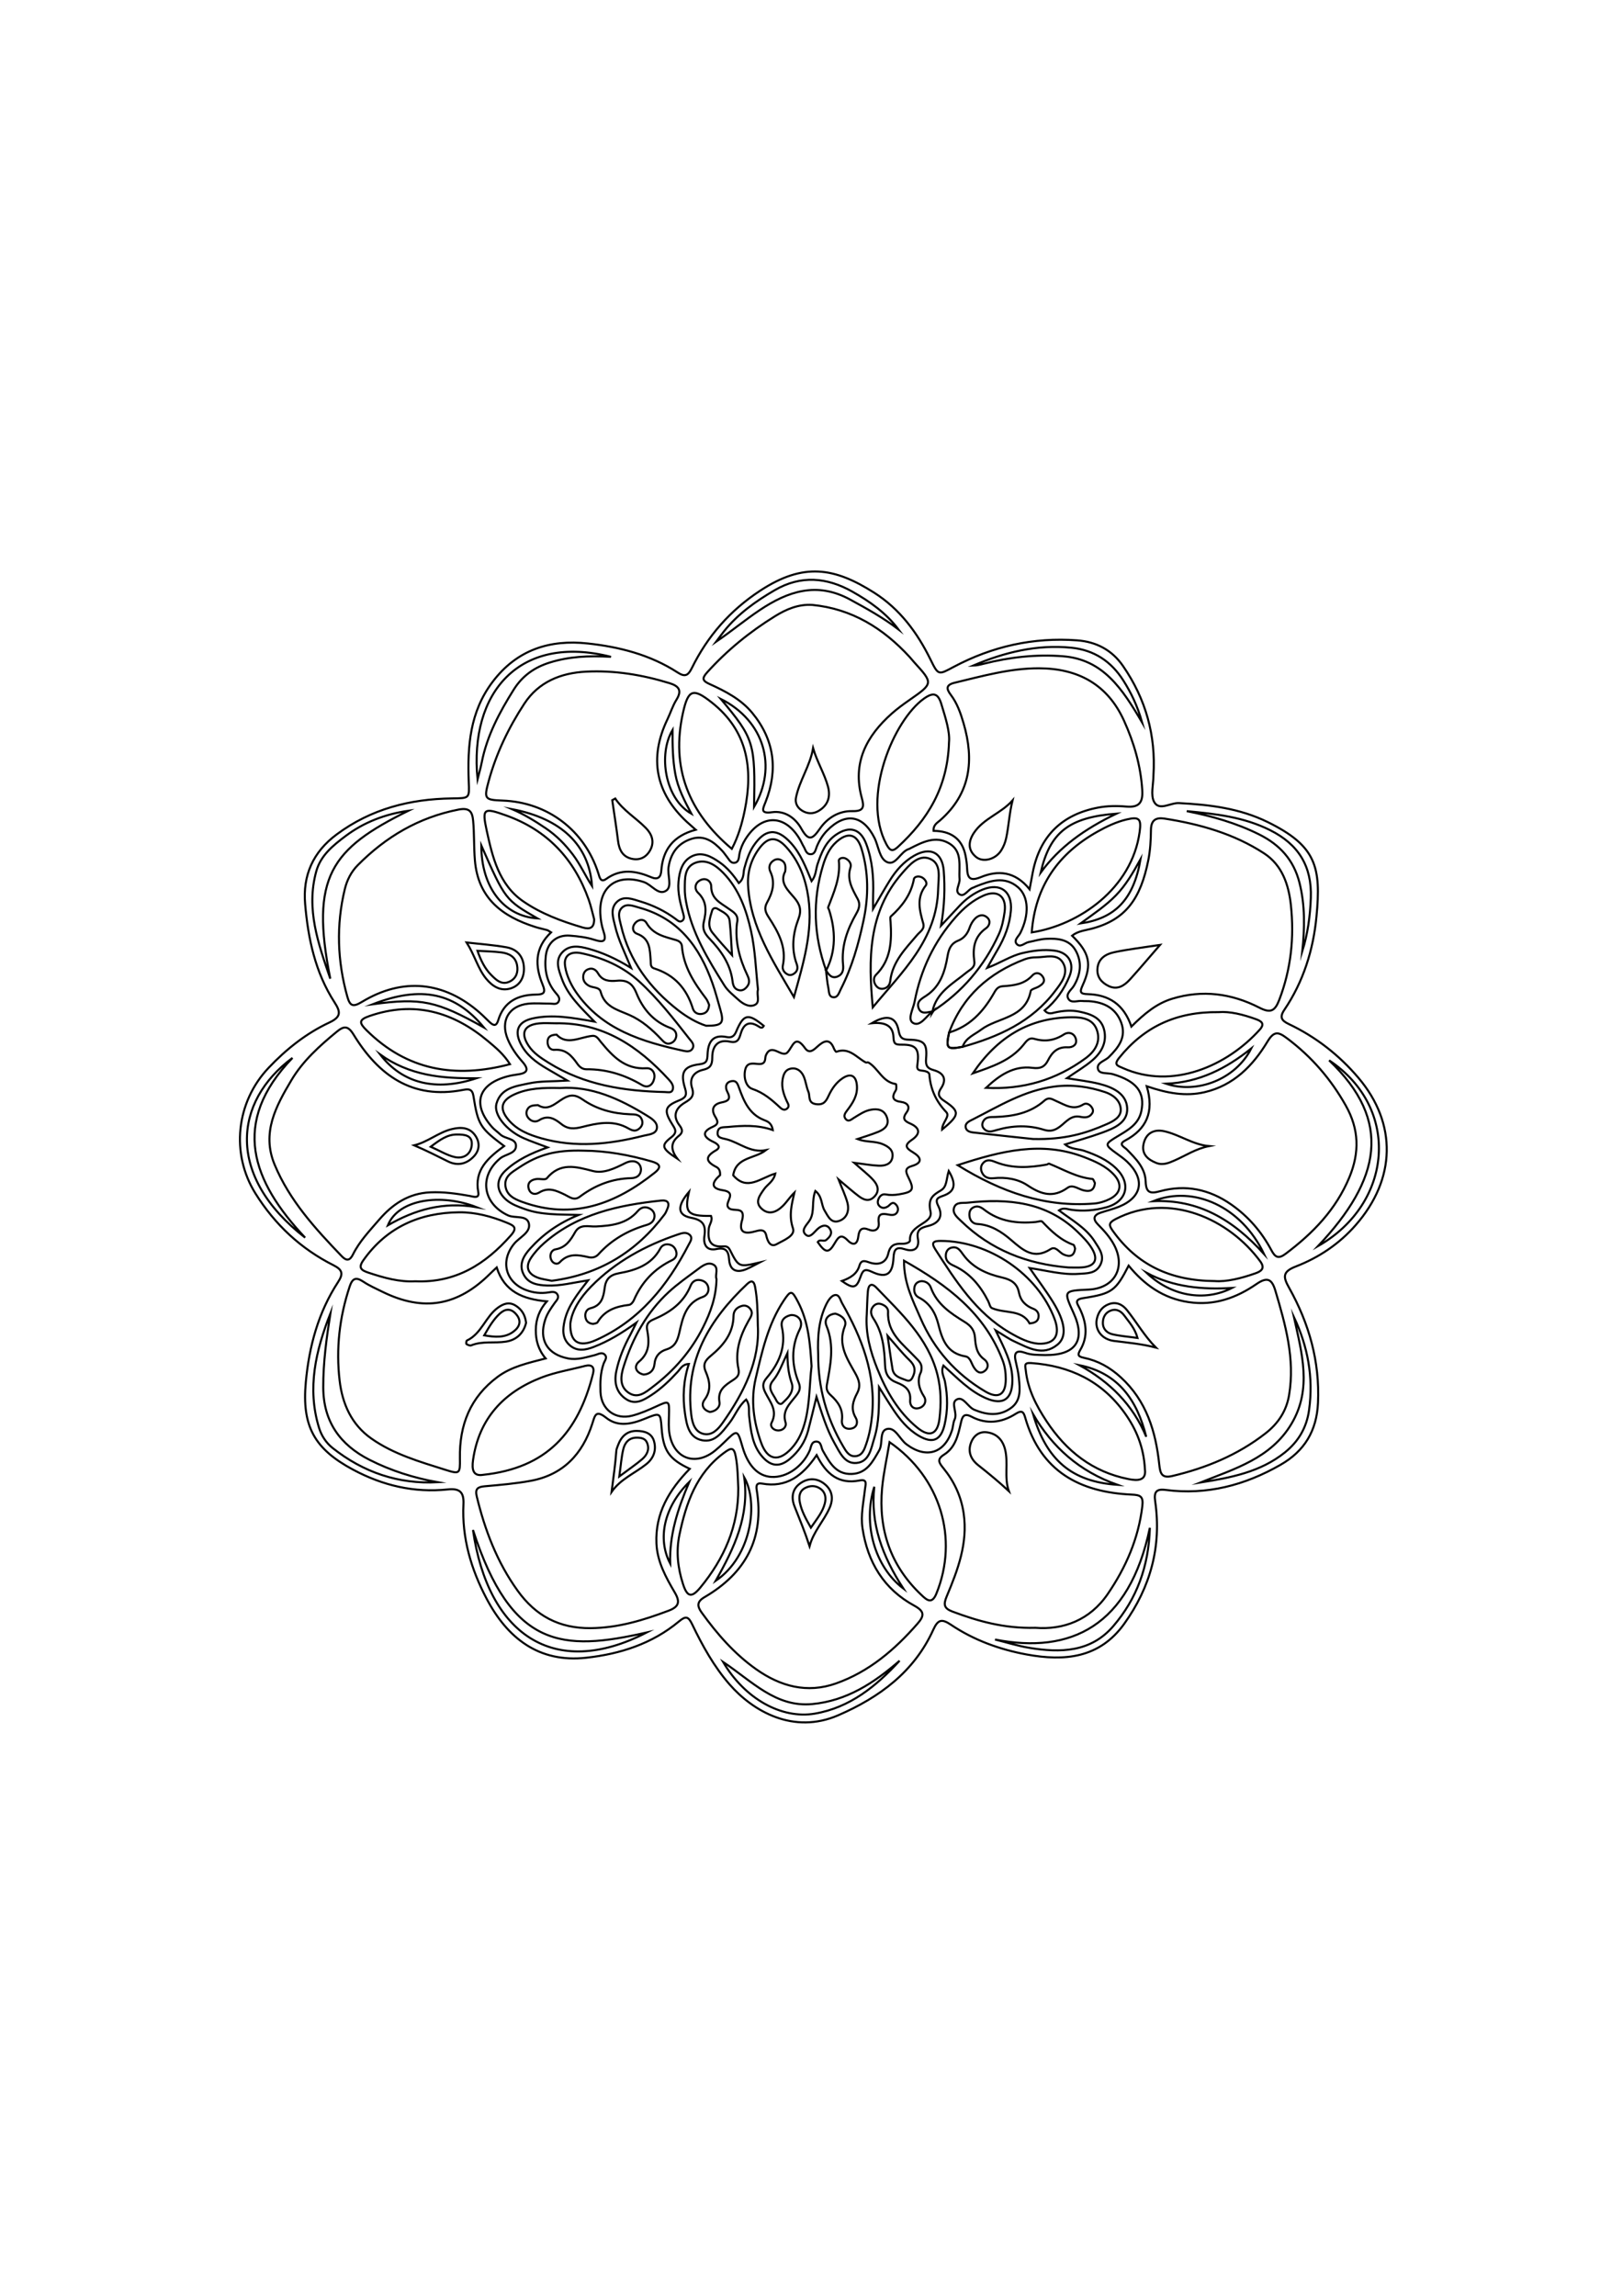 <?xml version="1.0" encoding="utf-8"?>
<!-- Generator: Adobe Illustrator 23.0.2, SVG Export Plug-In . SVG Version: 6.00 Build 0)  -->
<svg version="1.1" id="Layer_1" xmlns="http://www.w3.org/2000/svg" xmlns:xlink="http://www.w3.org/1999/xlink" x="0px" y="0px"
	 viewBox="0 0 595.28 841.89" style="enable-background:new 0 0 595.28 841.89;" xml:space="preserve">
<style type="text/css">
	.st0{fill:none;stroke:#000000;stroke-width:0.75;stroke-miterlimit:10;}
</style>
<g>
	<path class="st0" d="M423.06,284.31c0,3.33-1.14,7.3,0.28,9.82c1.88,3.33,5.95,0.2,9.08,0.37c11.23,0.58,22.21,1.9,32.48,6.93
		c17.92,8.78,19.69,16.51,17.95,34.72c-1.17,12.19-4.8,23.84-11.77,34.15c-1.86,2.75-1.05,3.96,1.66,5.25
		c9.91,4.72,18.44,11.37,25.5,19.7c14.29,16.85,13.72,37.18-0.97,53.97c-6.09,6.97-13.56,11.94-21.98,15.21
		c-5.08,1.97-4.65,3.94-2.43,7.9c7.28,13.03,11.23,26.93,10.55,42.08c-0.46,10.29-4.94,17.71-13.76,22.76
		c-13.09,7.5-27.01,11.15-42.14,9.2c-3.47-0.45-4.31,0.77-3.81,4.22c2.38,16.47-1.72,31.4-11.35,44.86
		c-9.09,12.7-21.99,13.81-35.82,11.26c-9.9-1.83-19.33-5.25-27.73-10.89c-3.39-2.28-4.79-1.95-6.51,1.85
		c-7.01,15.46-19.77,24.79-34.83,31.33c-16.34,7.09-31.2-1.37-39.88-11.32c-5.73-6.57-9.94-14.19-13.7-22.01
		c-1.43-2.97-2.35-3.17-4.91-1.03c-9.81,8.16-21.56,11.9-33.96,13.27c-17.41,1.92-28.92-7.21-36.56-21.71
		c-5.64-10.7-9.08-22.25-8.46-34.56c0.23-4.61-1.51-5.9-5.8-5.45c-12.3,1.29-23.79-1.43-34.66-7.24
		c-14.22-7.6-18.86-15.93-17.36-32.13c1.21-13.1,4.57-25.58,11.85-36.72c1.92-2.93,1.63-4.44-1.64-6.09
		c-12.03-6.06-21.55-14.92-28.7-26.38c-9.08-14.55-7.1-33.45,4.83-46.04c6.49-6.85,13.8-12.65,22.3-16.63
		c4.38-2.05,4.14-3.91,1.88-7.41c-7.06-10.93-9.69-23.34-10.77-36.04c-0.9-10.47,2.83-19.05,11.61-25.55
		c12.61-9.34,26.83-12.95,42.16-13.17c6.64-0.1,6.47,0.06,6.23-6.23c-0.49-12.97,0.42-25.52,8.78-36.55
		c8.93-11.78,20.95-15.55,34.83-14.05c11.63,1.25,22.97,4.14,32.99,10.63c2.68,1.74,3.85,1.2,5.22-1.58
		c5.77-11.73,14.01-21.16,25.12-28.43c15.85-10.36,27.12-8.52,41.74,0.75c9.38,5.95,15.83,14.61,20.69,24.53
		c2.89,5.91,2.92,5.67,8.47,2.71c14.16-7.53,29.27-10.94,45.31-9.75c7,0.52,12.79,3.54,16.83,9.41
		C420.24,256.3,423.98,269.7,423.06,284.31z M383.33,496.92c11.28,0.1,15-5.41,10.42-15.45c-3.71-8.14-3.71-8.14,5.5-8.56
		c9.48-0.43,13.82-8.07,9.34-16.45c-1.51-2.83-3.64-5.16-5.87-7.42c-1.98-2-1.64-3.48,1.04-4.37c2.21-0.73,4.5-1.28,6.65-2.15
		c8.56-3.49,9.72-10.15,2.92-16.58c-1.09-1.02-2.31-1.91-3.53-2.78c-4.78-3.44-4.77-3.53,0.19-6.52c3.72-2.24,7.63-4.35,8.62-9.14
		c1.45-7-1.78-11.03-10.47-13.6c-1.86-0.55-4.83,0.08-5.39-1.76c-0.75-2.44,2.48-3.04,3.92-4.47c3.61-3.58,6.57-7.36,4.53-12.76
		c-2.01-5.3-6.38-7.4-11.77-7.77c-0.83-0.06-1.67,0.02-2.5-0.07c-1.75-0.19-4.08,0.97-5.1-0.84c-1.04-1.86,1.16-3.23,2.05-4.73
		c2.49-4.19,3.03-8.57,0.7-12.83c-2.32-4.26-6.68-4.6-10.94-4.39c-2.14,0.1-4.24,0.78-6.36,1.19c-1.52,0.29-3.15,2.3-4.48,0.57
		c-1-1.31,0.82-2.67,1.46-3.95c3.25-6.54,3.14-13.27-0.9-16.74c-4.94-4.24-10.3-2.32-15.51-0.25c-0.31,0.12-0.59,0.33-0.91,0.41
		c-1.89,0.52-3.14,3.62-5.03,2.44c-1.87-1.17,0.18-3.62,0.04-5.55c-0.34-4.7,1.24-10.17-3.87-13.15c-4.92-2.87-9.66-0.47-14.18,1.83
		c-0.15,0.08-0.29,0.19-0.44,0.23c-3.23,0.91-4.8,6.17-7.98,4.89c-2.97-1.21-3.21-5.88-4.77-8.98c-4.22-8.39-10.67-9.42-17.35-2.63
		c-1.65,1.68-2.87,3.67-3.77,5.85c-0.49,1.18-0.62,2.86-2.34,2.81c-1.62-0.05-1.83-1.73-2.5-2.82c-0.43-0.71-0.74-1.49-1.15-2.22
		c-5.46-9.73-14.23-9.93-20.2-0.45c-1.07,1.7-1.82,3.53-2.21,5.53c-0.24,1.22-0.1,2.93-1.85,3.13c-1.32,0.15-1.9-1.17-2.61-2.06
		c-0.63-0.78-1.17-1.63-1.85-2.36c-3.08-3.32-6.57-5.94-11.4-4.33c-4.87,1.62-7.48,5.22-8.27,10.32c-0.45,2.95,1.39,7.03-0.81,8.59
		c-2.85,2.02-5.34-2.14-8.24-3.11c-9.69-3.22-16.44,1.46-15.98,11.55c0.1,2.13,0.44,4.33,1.12,6.35c1.3,3.86,0.21,4.4-3.41,3.24
		c-2.82-0.9-5.87-1.26-8.85-1.49c-4.88-0.38-8.32,2.6-8.86,7.46c-0.55,4.99,0.3,9.62,3.69,13.58c0.72,0.84,1.71,1.85,1.03,3.11
		c-0.69,1.29-2.05,0.76-3.16,0.77c-2.66,0.02-5.35-0.24-7.98,0.03c-7.16,0.75-10.3,6.3-7.56,12.96c1.29,3.13,3.22,5.86,5.42,8.35
		c2.72,3.09,1.53,4.22-1.9,4.66c-1.32,0.17-2.64,0.42-3.91,0.77c-10.56,2.94-12.67,10.25-5.33,18.51c0.88,0.99,2.01,1.74,2.97,2.66
		c1.77,1.72,5.68,1.43,5.8,4.08c0.14,3.03-3.82,3.11-5.8,4.74c-7.87,6.5-6.49,16.48,2.82,20.87c2.62,1.24,7.09-0.25,7.74,3.13
		c0.61,3.21-3.46,4.91-5.43,7.3c-5.19,6.29-3.23,14.1,4.36,16.98c2.69,1.02,5.47,1.32,8.35,0.85c1.1-0.18,2.47-0.44,3.17,0.79
		c0.71,1.26-0.37,2.2-1.02,3.11c-1.35,1.91-2.7,3.79-3.45,6.05c-2.47,7.43,0.72,12.78,8.34,14.27c3.46,0.68,6.58-0.43,9.8-1.2
		c1.23-0.29,2.6-1.33,3.73-0.13c0.99,1.05-0.1,2.21-0.46,3.23c-1.2,3.38-1.28,6.88-1.15,10.37c0.24,6.45,5.42,10.37,11.68,8.71
		c3.04-0.8,5.98-2.08,8.84-3.4c4.7-2.16,4.74-2.17,4.6,3.23c-0.06,2.32-0.2,4.71,0.21,6.97c1.61,9.04,9.54,11.85,16.71,6.02
		c1.16-0.95,2.26-1.97,3.33-3.02c4.85-4.78,4.84-4.79,6.7,1.62c2.01,6.96,5.71,10.79,10.67,11.06c5.52,0.3,11.31-3.72,13.95-9.57
		c0.58-1.29,0.54-3.37,2.42-3.4c1.92-0.03,1.74,2.13,2.44,3.35c2.43,4.23,4.72,8.75,10.6,8.53c5.53-0.21,7.7-4.52,10.06-8.63
		c1.48-2.58-0.05-7.24,2.94-7.88c3.02-0.65,4.58,3.76,7.07,5.63c7.2,5.42,14,3.37,16.73-5.21c0.4-1.26,0.36-2.71,0.93-3.87
		c1.21-2.5-1.67-6.19,0.88-7.4c2.4-1.14,3.93,2.82,6.39,3.84c4.62,1.91,9.08,2.4,13.31-0.6c3.88-2.75,3.39-6.95,3-10.95
		c-0.21-2.15-0.71-4.27-1.2-6.38c-0.76-3.26,0.54-4.01,3.45-2.99C378.32,496.95,380.84,496.84,383.33,496.92z M184.9,420.27
		c-8.8-6.62-9.58-7.75-11.24-18.29c-0.43-2.72-1.79-2.69-3.83-2.3c-18.62,3.62-31.02-5.36-40.16-20.3
		c-2.05-3.35-3.57-3.15-6.13-1.05c-6.33,5.21-12.46,10.72-16.65,17.77c-5.64,9.49-11.03,19.27-6.17,30.97
		c5.49,13.21,14.94,23.51,24.65,33.62c1.75,1.82,2.97,1.61,4.1-0.68c2.39-4.83,6.13-8.7,9.59-12.73
		c4.93-5.73,10.83-9.69,18.78-10.04c4.88-0.21,9.6,0.46,14.34,1.3c1.29,0.23,3.72,1.18,3.25-1.32
		C173.88,428.99,178.98,424.63,184.9,420.27z M299.53,533.61c-5.15,7.62-11.1,12.05-20.04,10.43c-2.12-0.38-2.19,0.91-1.94,2.39
		c2.91,17.64-4.06,30.48-19.18,39.28c-2.72,1.59-2.76,3.21-1.03,5.61c5.69,7.88,12.01,15.15,20,20.8
		c8.93,6.32,18.71,8.95,29.29,5.21c12.09-4.27,21.55-12.36,29.89-21.91c2.47-2.83,2.72-4.48-1.16-6.59
		c-11.15-6.07-17.11-15.86-19-28.34c-0.74-4.91,0.38-9.6,0.89-14.38c0.17-1.63,1.05-3.8-1.9-3.22
		C307.62,544.45,303.01,540.53,299.53,533.61z M420.6,398.34c2.8,9.42-0.08,15.75-7.96,19.93c-2.64,1.4-0.24,2.34,0.62,3.22
		c3.29,3.37,6.78,6.76,6.94,11.76c0.14,4.19,1.66,4.57,5.29,3.58c9.39-2.55,18.09-0.71,26.09,4.87
		c6.29,4.39,11.13,10.02,14.71,16.72c1.41,2.64,2.56,3.38,5.27,1.34c10.01-7.52,18.44-16.19,23.36-28.03
		c3.78-9.12,3.57-17.63-1.32-26.31c-5.49-9.75-12.57-17.93-21.51-24.64c-3.13-2.35-4.74-2.9-7.2,1.17
		c-5.35,8.87-12.41,16.09-23.09,18.57C434.89,402.12,428.24,400.94,420.6,398.34z M252.98,538.63c-7.58-3.54-9.7-6.69-10.31-14.83
		c-0.44-5.81-0.46-5.87-6.07-3.57c-4.84,1.98-9.87,3.18-14.25-0.3c-3.86-3.06-4.12-0.91-5.12,2.19
		c-3.58,11.13-10.72,18.73-22.57,20.91c-5.55,1.02-11.22,1.5-16.85,2c-2.56,0.23-3.62,0.91-2.95,3.7
		c2.99,12.42,7.47,24.14,15.01,34.61c6.62,9.19,15.18,13.82,26.75,13.72c10.1-0.09,19.33-2.91,28.57-6.39
		c3.8-1.43,4.36-3.18,2.33-6.64c-3.28-5.6-6.46-11.3-6.75-18.06C240.29,554.99,245.34,546.46,252.98,538.63z M414.97,376.45
		c4.77-4.74,9.24-8.46,14.98-10.21c11.09-3.38,21.81-1.93,31.93,3.27c4.1,2.1,5.71,1.33,7.3-2.8c4.35-11.31,5.57-22.95,4.28-34.87
		c-0.81-7.48-3.22-14.61-9.83-18.91c-11.05-7.2-23.54-10.72-36.48-12.74c-3.3-0.51-4.97,0.6-5.01,4.22
		c-0.04,3.65-0.24,7.36-0.95,10.93c-2.82,14.22-8.24,21.92-20.84,25.24c-2.34,0.62-4.99,0.84-7.13,2.54
		c6.42,6.29,7.38,10.5,3.88,18.18c-1.11,2.43-1.01,3.19,1.8,3.26C406.65,364.76,412.2,368.26,414.97,376.45z M379.74,596.93
		c10.23,0.81,19.97-2.76,26.56-12.41c6.63-9.7,11.27-20.3,12.68-32.2c0.43-3.62-0.74-4.1-3.91-4.24c-19.06-0.85-33.34-8.53-39-28.06
		c-0.61-2.11-1.07-3.14-3.61-1.52c-5.06,3.23-10.62,3.93-16.12,1.02c-2.91-1.54-3.42,0.11-3.92,2.31
		c-1.01,4.41-1.96,8.94-6.13,11.57c-2.76,1.74-1.9,3.01-0.27,5c3.95,4.85,6.54,10.36,7.44,16.65c1.56,10.88-2.17,20.69-6.23,30.36
		c-1.26,3-1.01,4.4,2.11,5.57C358.77,594.51,368.32,597.23,379.74,596.93z M377.63,326.1c0.52-2.77,0.84-4.55,1.19-6.33
		c2.61-13.16,10.64-21.06,23.84-23.6c3.48-0.67,7-0.69,10.46-0.39c4.75,0.41,6.12-1.54,5.83-6.08c-0.57-8.96-3.04-17.39-6.71-25.46
		c-6.04-13.29-16.88-19.13-31.17-19.17c-10.62-0.03-20.73,2.86-30.93,5.3c-3.25,0.78-3.07,2.24-1.4,4.45
		c2.35,3.11,3.61,6.75,4.68,10.43c3.94,13.49,2.61,25.71-8.6,35.57c-1.04,0.92-2.57,1.66-2.41,3.86c6.17,0.06,10.5,2.73,11.74,9.16
		c0.28,1.47,0.5,2.97,0.55,4.46c0.14,3.54,0.92,5.04,5.07,3.34C366.04,319.09,372.23,319.42,377.63,326.1z M413.96,464.13
		c-4.73,9.21-6.08,10.28-16.73,11.92c-3.46,0.53-2.03,2.1-1.24,3.73c2.45,5.06,3.23,10.2,0.22,15.27c-1.16,1.96-0.63,2.46,1.35,2.87
		c5.16,1.07,9.53,3.51,13.48,7.12c9.49,8.66,12.87,19.91,14.16,32.08c0.34,3.21,0.9,5.06,4.75,4.15
		c12.47-2.94,24.06-7.73,34.22-15.65c4.63-3.61,7.68-8.19,8.65-14.11c2.19-13.26-1.33-25.71-5.04-38.19
		c-1.3-4.39-3.03-5.13-6.93-2.45c-7.44,5.12-15.52,8.02-24.9,6.63C426.68,476.13,419.76,471.19,413.96,464.13z M297.97,221.83
		c-5.13-0.33-9.59,1.58-13.72,4.14c-9.24,5.71-17.6,12.51-24.91,20.62c-2.02,2.24-1.62,3.11,0.91,4.25
		c5.79,2.62,11.51,5.58,15.61,10.53c8.15,9.85,9.61,20.91,4.91,32.77c-0.98,2.48-2.04,4.33,2.39,3.71
		c4.78-0.66,8.59,2.17,10.74,6.01c2.76,4.94,4.22,3.74,6.84-0.01c2.77-3.96,6.95-6.52,11.88-6.4c4.19,0.1,4.38-1.53,3.48-4.78
		c-3.56-12.87,1.65-22.71,11-31.01c1.98-1.76,4.15-3.34,6.33-4.86c8.91-6.21,8.93-6.19,1.8-14.02c-0.56-0.62-1.07-1.28-1.63-1.89
		C323.93,230.36,312.45,223.26,297.97,221.83z M202.11,341.91c-0.87-0.52-1.13-0.76-1.44-0.84c-1.44-0.4-2.92-0.69-4.34-1.14
		c-12.12-3.86-20.99-10.48-22.15-24.47c-0.4-4.82-0.2-9.64-0.64-14.44c-0.3-3.28-1.25-4.95-5.36-4.14
		c-14.59,2.85-26.67,9.99-36.99,20.42c-2.39,2.42-3.92,5.45-4.71,8.7c-3.22,13.21-2.75,26.36,0.9,39.46c1,3.57,2.14,3.89,5.37,1.94
		c15-9.06,30.14-7.53,43.24,4c1.25,1.1,2.4,2.3,3.61,3.44c1.41,1.33,2.46,1.58,3.15-0.73c2.04-6.76,7.14-9.28,13.7-9.38
		c2.89-0.04,3.88-0.5,2.56-3.7C196.25,354.33,195.96,347.73,202.11,341.91z M255.17,304.28c-1.5-1.33-2.37-2.08-3.22-2.86
		c-11.53-10.69-13.95-23.44-7.17-37.59c1.15-2.4,1.94-5.01,3.34-7.25c2.22-3.57,0.66-5.08-2.66-6.09
		c-9.95-3.04-20.11-4.72-30.51-4.19c-9.23,0.47-17.4,3.74-22.64,11.75c-5.77,8.8-10.32,18.26-13.1,28.49
		c-1.75,6.42-1.46,6.8,5.1,7.04c16.57,0.59,30.18,10.95,35.17,26.75c0.45,1.42,0.81,3.46,2.87,1.98c5.47-3.93,10.99-2.95,16.6-0.59
		c2.53,1.07,3.44-0.25,3.6-2.43C243.11,311.61,246.9,306.52,255.17,304.28z M182.18,464.8c-1.02,0.96-1.74,1.59-2.41,2.27
		c-11.94,11.9-24.48,14.02-39.5,6.64c-2.39-1.17-4.85-2.26-7.05-3.73c-2.75-1.83-4-1.14-4.99,1.85
		c-3.73,11.24-5.04,22.77-3.66,34.47c1,8.49,4.33,16.1,11.66,21.24c8.16,5.73,17.64,8.46,26.99,11.41c5.39,1.7,5.56,1.56,5.46-4.16
		c-0.21-12.25,3.8-22.46,13.9-29.93c5.07-3.75,11.09-5.02,17.55-6.71c-2.72-3.23-3.63-6.64-3.61-10.41
		c0.03-3.94,1.29-7.39,4.04-10.52C191.8,476.41,185.03,473.72,182.18,464.8z M419.93,538.81c-0.42-8.22-3.23-14.79-7.42-20.65
		c-8.37-11.69-20.11-17.33-34.34-18.32c-2.75-0.19-2.1,1.09-1.95,2.59c0.72,6.98,3.84,13.01,7.62,18.73
		c7.24,10.98,16.91,18.62,30.06,21.23C417.38,543.08,420.49,542.97,419.93,538.81z M177.22,540.83
		c23.33-2.51,34.87-15.51,40.29-37.11c0.62-2.48-0.5-3.45-2.99-2.81c-5.31,1.38-10.8,2.27-15.88,4.23
		c-13.87,5.36-22.93,14.98-25.13,30.21C172.98,538.99,173.56,541.44,177.22,540.83z M445.61,469.78c4.08,0.33,9.55-0.95,14.91-2.86
		c2.18-0.77,3.54-1.87,1.72-4.35c-11.32-15.43-33.27-25.78-53.08-15.51c-2.7,1.4-2.42,2.34-0.94,4.4
		C417.02,463.67,428.95,469.67,445.61,469.78z M268.42,311.28c2.36-4.5,3.75-9.29,4.74-14.15c3.12-15.31,1.08-29.1-12.1-39.52
		c-6.81-5.38-8.62-4.83-10.51,3.55C245.92,281.61,252.63,298,268.42,311.28z M348.07,272.24c0.39-3.87-1.25-8.93-2.8-14.03
		c-1.21-4.02-2.96-4.46-6.39-2.02c-11.04,7.87-23.04,35.9-13.78,53.4c1.41,2.66,2.38,2.69,4.31,0.91
		C340.15,300.57,347.54,288.95,348.07,272.24z M152.29,469.86c14.95,0.64,25.79-6.33,35.04-16.78c2.55-2.88,1.27-3.59-1.46-4.71
		c-5.63-2.31-11.5-3.87-17.47-3.81c-14.45,0.14-26.56,5.45-35.15,17.62c-1.94,2.75-0.75,3.63,1.83,4.5
		C140.81,468.6,146.56,470.19,152.29,469.86z M217.92,337.08c-0.66-2.39-1.17-4.84-2-7.17c-5.33-14.95-15.18-25.48-30.29-30.88
		c-8.2-2.93-8.91-2.68-7.12,5.54c2.12,9.74,4.48,19.8,13.35,25.93c6.56,4.54,14.12,7.35,21.81,9.61
		C216.39,340.91,217.93,340.3,217.92,337.08z M326.27,528.85c-0.97,5.83-2.21,11.29-2.73,16.81c-1.41,15.3,3.12,28.57,14.42,39.24
		c1.87,1.76,3.81,3.63,5.49-0.52C351.65,564.17,345.01,541.82,326.27,528.85z M378.42,341.92c17.17-2.64,36.73-15.94,39.58-36.89
		c0.64-4.72-0.08-5.66-4.88-4.5c-3.74,0.9-7.18,2.54-10.55,4.42C388.19,312.99,379.7,324.9,378.42,341.92z M446.9,371.16
		c-15.49-0.19-27.27,5.38-36.44,16.79c-2.07,2.58-0.51,2.87,1.3,3.68c18.31,8.2,38.4-0.82,50.28-14.04
		c1.99-2.21,0.61-3.13-1.42-3.86C455.89,372.02,451.08,370.82,446.9,371.16z M187.05,390.25c-2.34-3.72-5.21-6.05-7.96-8.37
		c-12.83-10.83-27.12-14.99-43.59-9.29c-4.01,1.39-3.76,2.53-1.08,5.2C149.27,392.5,166.82,395.59,187.05,390.25z M270.78,545.7
		c-0.16-3.85-0.21-7.65-0.9-11.46c-0.67-3.69-1.69-3.43-4.38-1.43c-10.11,7.51-13.83,18.31-16.28,29.93
		c-1.32,6.23-0.6,12.3,1.3,18.18c1.55,4.8,3.18,5.09,6.37,1.22C265.59,571.58,270.9,559.65,270.78,545.7z M121.18,481.64
		c-5.34,13.6-8.66,27.43-4.15,42c0.88,2.85,2.57,5.47,4.98,7.37c11.3,8.93,24.09,13.29,38.52,12.54c-8.71-1.58-17.12-4.21-25-8.22
		c-10.77-5.48-16.94-13.97-16.97-26.59C118.53,499.57,119.77,490.61,121.18,481.64z M149.79,297.31
		c-8.44,1.21-16.31,4.19-23.17,9.37c-4.49,3.39-9,7.01-10.62,12.84c-3.85,13.89,0.78,26.62,5.14,39.38
		C113.67,321.51,121.49,311.28,149.79,297.31z M175.15,285.8c0.51-2.06,1.12-4.09,1.53-6.17c1.91-9.8,6.51-18.41,11.75-26.75
		c3.15-5.02,7.59-8.18,13.24-9.93c6.92-2.15,13.98-2.58,22.43-2.08C190.75,232.39,172.02,253.68,175.15,285.8z M173.48,561.06
		c5.42,37.94,29.43,55.28,63.73,37.58C206.26,605.71,187.57,604.55,173.48,561.06z M474.57,482.93c2.89,13.13,6.76,26.37-0.89,39.2
		c-7.53,12.64-20.86,16.5-33.43,21.53c11.05-1.76,22.03-3.8,31.04-11.06c4.91-3.96,7.97-9.03,8.86-15.62
		C481.77,505.03,479.71,493.83,474.57,482.93z M364.94,601.23c4.18,1.03,8.31,2.34,12.54,3.04c11.4,1.9,22.58,1.67,30.83-7.93
		c8.6-10.01,13.02-21.88,13.43-36.08C414.21,596.32,392.74,606.69,364.94,601.23z M329.53,230.8c-4.54-6.02-10.5-10.23-16.89-13.83
		c-9.34-5.26-18.89-6.13-28.48-0.55c-6.94,4.04-13.44,8.65-18.53,14.98c-1.02,1.27-1.97,2.61-2.95,3.91
		c5.58-3.79,10.54-7.95,15.94-11.56c10.38-6.96,21.01-10.51,33.13-3.92C317.9,223.17,323.97,226.55,329.53,230.8z M329.95,609.01
		c-9.32,8.11-19.38,14.71-32.06,15.89c-13.35,1.25-21.98-8.31-32.68-15.45c7.92,13.46,21.4,21.04,33.66,18.95
		C311.72,626.2,321.36,618.37,329.95,609.01z M477.66,348.84c1.99-6.39,2.88-12.93,3.12-19.59c0.43-11.56-4.5-19.61-14.93-24.82
		c-9.71-4.86-20.08-5.99-30.58-6.97c9.19,1.8,18.1,4.32,26.53,8.52c7.59,3.78,12.69,9.32,14.82,17.73
		C478.73,332.06,478.52,340.39,477.66,348.84z M483.43,456.95c27.48-15.6,30.47-50.58,4.06-68.11
		C510.89,411.16,506.47,432.53,483.43,456.95z M418.93,264.99c-1.77-6.21-4.05-10.92-6.89-15.4c-4.46-7.05-10.74-11.22-19.07-12.06
		c-12.64-1.27-24.53,1.66-36.05,6.55c1.31-0.04,2.57-0.34,3.82-0.66c9.57-2.43,19.31-3.54,29.14-2.76
		C404.57,241.81,411.62,252.52,418.93,264.99z M111.91,453.85c-19.45-20.64-27.54-42.12-4.64-65.9
		C85.66,403.93,82.81,431.3,111.91,453.85z M264.37,256.31c12.25,14.67,12.66,16.07,12.2,39.6
		C285.19,281.18,280.35,264.32,264.37,256.31z M463.62,459.85c-8.26-17.32-25.79-25.35-40.65-19.37
		C439.57,439.76,452.16,447.21,463.62,459.85z M381.69,320.01c6.89-9.45,16.14-16.03,27.81-21.64
		C392,299.72,385.1,305.25,381.69,320.01z M187.83,296.73c4.38,1.9,8.43,4.35,12.37,7.03c3.91,2.66,7.12,5.92,9.94,9.66
		c2.71,3.58,4.54,7.74,7,11.49C216.08,309.87,205.81,300.16,187.83,296.73z M262.5,579.7c13.28-9.04,15.73-28.72,10.46-37.96
		C274.89,555.83,269.48,567.36,262.5,579.7z M378.91,518.59c4.94,16.89,14.24,24.77,30.93,25.91
		C395.79,539.51,385.99,530.69,378.91,518.59z M136.7,368.27c17.85-2.45,23.47-1.22,40.78,8.51
		C167,364.12,154.67,361.27,136.7,368.27z M174.7,395.43c-6.16-0.02-12.26-0.15-18.31-1.42c-6.15-1.28-11.82-3.63-16.96-7.32
		C147.63,397.34,159.8,400.33,174.7,395.43z M396.31,338.64c12.7-1.88,19.47-8.76,22.02-23.56c-2.83,5.07-5.38,9.49-9.02,13.24
		C405.72,332.01,401.5,334.87,396.31,338.64z M246.67,267.69c-5.33,8.93-2.79,25.23,6.9,30.7c-2.56-4.82-4.93-9.36-5.88-14.54
		C246.73,278.6,246.64,273.33,246.67,267.69z M427.72,397.42c11.21,3.78,25.39-1.49,31.21-12.93
		C449.69,391.86,439.97,396.86,427.72,397.42z M176.53,310.03c0,15.49,8.35,25.97,20.59,26.76
		C185.33,329.96,185.33,329.96,176.53,310.03z M320.67,545.2c-4.28,13.55,0.12,29.36,10.66,37.33
		C323.61,570.64,319.17,558.72,320.67,545.2z M395.91,500.63c11.05,6.06,19.59,14.43,24.5,26.25
		C417.1,513.55,410.27,503.53,395.91,500.63z M245.8,573.36c-0.3-10.56,2.74-19.88,7-29.91
		C243.63,552.51,240.99,564.15,245.8,573.36z M451.86,472.31c-10.87,0.64-21.46-0.26-31.33-5.56
		C429.47,475.28,441.7,477.49,451.86,472.31z M174.8,442.68c-13.04-5.08-28.61-3.04-32.54,6.65
		C152.18,443.6,162.53,440.6,174.8,442.68z"/>
	<path class="st0" d="M322.41,508.68c0,6.96,0.06,12.97-1.75,18.74c-1.18,3.75-1.76,8.66-6.55,9.07c-4.36,0.37-6.15-3.96-8.03-7.27
		c-2.89-5.09-4.55-10.7-6.61-16.98c-1.14,4.6-2.05,8.53-3.08,12.42c-1.11,4.15-3.41,7.57-6.69,10.33c-3.61,3.04-6.83,2.86-10.01-0.7
		c-3.78-4.23-4.29-9.61-4.91-14.91c-0.23-1.94,0.38-4.01-1.1-6.15c-2.88,2.41-4.03,5.93-6.21,8.67c-2.61,3.3-5.23,7.22-9.98,6.25
		c-4.86-0.99-5.63-5.63-6.25-9.82c-0.89-5.99-0.61-11.94,1.41-18.15c-2.34,0.1-3.06,1.75-4.04,2.83c-2.94,3.21-6.07,6.22-9.71,8.59
		c-2.8,1.82-5.86,3.73-9.24,1.49c-3.63-2.4-4.46-6.11-3.63-10.16c0.98-4.76,2.84-9.22,5.17-13.48c0.6-1.11,1.13-2.26,2.2-4.41
		c-5.54,3.99-10.38,6.86-15.65,8.9c-3.06,1.19-6.23,1.74-8.93-0.76c-2.67-2.47-2.45-5.75-1.73-8.87c1.25-5.43,4.68-9.76,8.62-14.82
		c-5.65,0.9-10.28,2.13-15.07,1.93c-3.48-0.15-6.83-0.66-8.57-4.04c-1.91-3.7-0.02-6.87,2.39-9.53c4.7-5.2,10.29-9.26,17.79-12.33
		c-7.42-0.18-13.74,0.03-19.8-2.15c-2.37-0.85-4.73-1.69-6.67-3.31c-3.8-3.19-4.02-7.41-0.39-10.79c4.2-3.91,9.31-6.34,15.45-8.51
		c-3.34-1.28-6.19-2.22-8.91-3.44c-6.19-2.79-10.95-8.57-9.85-12.56c1.62-5.89,7.25-6.47,11.98-7.48c4.18-0.89,8.6-0.67,14.05-1.01
		c-3.04-1.77-5.33-3.1-7.61-4.44c-3.93-2.31-7.53-4.99-9.59-9.21c-2.36-4.82-0.73-8.02,4.51-9.16c7.33-1.6,14.54-0.22,22.62,1.18
		c-5.02-5.17-9.79-9.56-11.99-15.79c-1.12-3.16-2.52-6.55,0.05-9.47c2.68-3.04,6.35-2.41,9.8-1.45c5.14,1.42,9.98,3.58,15.57,7.02
		c-2.38-5.79-4.69-10.35-5.86-15.32c-0.73-3.1-1.96-6.46,0.72-8.95c2.51-2.33,5.72-0.95,8.56-0.1c4.65,1.4,8.99,3.49,12.91,6.41
		c0.65,0.49,1.34,1.24,2.21,0.8c1.13-0.57,0.86-1.75,0.61-2.66c-1.07-3.87-2.13-7.75-1.76-11.8c0.34-3.75,1.32-7.54,4.9-9.32
		c3.69-1.83,7.16,0.1,10.22,2.24c2.83,1.99,5.04,4.67,7,7.58c2.08-1.67,1.55-3.69,2.02-5.38c0.8-2.9,1.7-5.77,3.39-8.29
		c4.25-6.33,8.6-6.63,13.7-1.02c3.54,3.89,5.4,8.72,7.59,13.99c1.67-2.12,1.53-4.33,2.18-6.24c1.4-4.15,2.96-8.18,6.78-10.79
		c4.93-3.36,8.96-2.24,11.07,3.37c2.25,6,2.76,12.31,2.53,18.69c-0.05,1.28-0.01,2.56-0.01,5.12c2.45-4.18,4.19-7.3,6.08-10.33
		c2.31-3.72,5.16-6.99,9.02-9.18c5.9-3.34,10.29-1.2,10.81,5.57c0.48,6.28,0.32,12.59-0.98,20.1c2.8-3,4.77-5.11,6.73-7.22
		c2.42-2.6,5.24-4.67,8.51-6c6.51-2.64,10.94,0.67,10.37,7.69c-0.42,5.25-2.3,10.03-4.97,14.52c-1.1,1.85-2.13,3.73-3.71,6.51
		c4.96-1.88,8.61-4.42,12.89-5.42c3.94-0.92,7.88-1.45,11.88-0.9c5.15,0.7,7.36,4.68,5.36,9.48c-2,4.82-4.92,9.05-9.1,12.45
		c1.37,1.59,2.71,0.98,3.88,0.72c2.97-0.65,5.99-0.9,8.93-0.28c3.98,0.84,7.98,2.1,9.06,6.74c1.05,4.53-1.01,8.24-4.3,11.07
		c-2.74,2.35-5.91,4.19-9.37,6.59c4.28,0.73,8.17,1.14,11.93,2.09c4.86,1.22,9.94,3.56,10.18,8.94c0.24,5.34-4.97,7.41-9.42,9.02
		c-4.33,1.57-8.77,2.81-13.35,4.24c2.13,1.84,4.77,1.56,7.05,2.35c4.26,1.48,8.39,3.25,11.7,6.48c5.61,5.47,3.97,12.16-3.65,14.23
		c-4.19,1.14-8.51,1.53-12.88,0.89c-1.39-0.2-2.84-0.92-4.48,0.23c4.7,3.57,9.91,6.37,13.11,11.4c1.7,2.67,3.82,5.33,2,8.71
		c-1.69,3.15-4.87,2.95-7.89,3.17c-5.83,0.43-11.46-1.17-17.97-2.14c3.22,4.66,6.1,8.46,8.59,12.5c4.48,7.27,5.18,12.68,1.64,15.58
		c-5.41,4.44-10.71,1.17-15.83-1.16c-2.02-0.92-3.85-2.26-6.88-4.07c3.24,6.71,6.21,12.11,6.15,18.48
		c-0.06,6.75-3.39,9.13-9.62,6.44c-6.05-2.61-10.55-7.41-15.67-12.01c-1.06,2.34,0.23,4.14,0.56,5.89
		c1.03,5.32,1.09,10.58-0.15,15.85c-1.34,5.71-4.36,7.02-9.45,4.02c-4.11-2.42-7.05-6.06-9.62-10
		C325.82,514.2,324.38,511.82,322.41,508.68z M268.92,430.99c1.06-6.76,7.82-5.97,12.03-9.22c-5.71,1.14-9.71-2.75-14.5-3.99
		c-1.77-0.46-3.53-0.47-3.22-2.64c0.28-2.03,1.97-1.7,3.78-1.87c5.44-0.52,10.82-0.83,16.43,1.13c-0.45-2.77-2.08-3.22-3.33-3.72
		c-5.32-2.14-7.3-6.9-9-11.65c-0.61-1.7-1.02-2.86-2.76-2.57c-2.27,0.38-2.41,2.34-1.6,3.87c1.4,2.66,0.45,3.43-2.12,3.95
		c-2.87,0.57-3.97,2.43-2.35,5.13c1.02,1.7,1.48,2.77-0.86,3.8c-4.25,1.88-3.42,3.83,0.24,5.54c1.49,0.7,3.05,1.88,0.91,3.1
		c-4.2,2.4-3.61,4.16,0.18,6.1c1.19,0.61,1.42,1.75,1.36,2.98c-2.76,2.4-3.85,4.83,0.97,5.54c5.38,0.79,0.92,4.13,1.87,6.06
		c1.17,2.37,6.19-0.6,5.42,4.11c-0.03,0.16-0.04,0.33-0.09,0.49c-1.67,5.21,1.15,5.45,4.94,4.37c1.84-0.53,3.34-0.68,3.84,1.61
		c0.48,2.16,1.54,4.43,3.86,3.11c2.39-1.37,6.86-3,5.93-5.76c-1.59-4.7-0.49-8.72,0.51-13.11c-1.61,1.55-2.71,3.35-4.17,4.81
		c-2.3,2.31-5.2,3.59-7.92,1.01c-2.56-2.43-0.56-4.86,0.96-7.07c1.21-1.76,3.5-2.81,4.13-5.74
		C278.87,431.99,273.99,436.93,268.92,430.99z M353.07,383.87c13.2-3.67,25.38-9.15,33.9-20.42c2.19-2.89,5.19-6.5,2.9-10.39
		c-2.1-3.57-6.3-2-9.68-2c-1.47,0-3.02,0.21-4.38,0.73c-13.06,4.98-22.74,13.49-27.7,26.84
		C346.87,384.53,347.27,384.95,353.07,383.87z M341.99,370.9c10.9-7.04,19-16.55,24.36-28.31c1.15-2.52,1.73-5.39,2.12-8.17
		c0.8-5.7-2.58-8.29-7.77-5.98c-3.99,1.77-7.23,4.56-10.16,7.86c-7.93,8.96-12.83,19.32-15.08,31c-0.52,2.7-2.79,6.6-0.52,7.86
		c2.55,1.42,4.82-2.49,7.07-4.29L341.99,370.9z M303.01,355.9l-0.03-0.06c0.26,2.14,0.37,4.31,0.84,6.41
		c0.27,1.21,0.07,3.1,1.57,3.41c1.87,0.39,2.32-1.59,2.95-2.83c4.12-8.04,6.57-16.68,8.42-25.46c1.84-8.72,1.84-17.52-0.77-26.12
		c-1.67-5.5-4.99-6.28-9.23-2.5c-2.58,2.3-3.9,5.33-4.88,8.54C297.89,330.28,298.43,343.15,303.01,355.9z M299.93,455.49
		c2.77,4.03,4.04,4.21,6.23,0.41c1.37-2.38,2.37-3.49,4.71-1.09c2.02,2.08,3.57,1.65,3.93-1.32c0.31-2.54,1.2-3.65,3.9-2.55
		c2.3,0.93,3.87-0.32,3.59-2.53c-0.45-3.6,1.34-3.46,3.81-2.98c1.15,0.22,2.43,0.24,3.05-1.06c0.47-1,0.1-2.04-0.64-2.75
		c-1.31-1.26-2.02,0.28-2.91,0.82c-0.95,0.57-1.88,0.74-2.78,0.06s-1.06-1.68-0.66-2.69c0.46-1.17,1.36-2.05,2.66-1.8
		c1.67,0.31,3.27,0.25,4.93-0.03c5.23-0.89,5.73-1.64,3.36-6.37c-1.04-2.08-1.19-3.28,1.41-4.04c4.1-1.2,3.27-3.22,0.43-4.95
		c-2.35-1.42-3.63-2.49-0.6-4.55c3.37-2.29,3.19-4.46-0.6-6.1c-2.07-0.9-2.88-1.81-1.23-4.05c1.49-2.02,0.36-3.52-1.97-3.83
		c-3.03-0.4-3.69-1.63-2-4.25c0.37-0.58,0.17-2.3,0.06-2.31c-4.95-0.67-6.41-5.74-10.12-7.92c-0.24-0.14-0.72,0.14-0.97,0
		c-3.4-1.84-6.07-5.66-10.8-3.9c-0.12,0.05-0.66-0.7-0.83-1.15c-1.55-4.02-3.77-2.85-6.07-0.78c-1.41,1.27-2.98,2.81-4.56,0.58
		c-3.71-5.24-4.43-0.59-6.41,1.54c-2.11,2.28-5.89-3.8-7.95,1.14c-0.19,0.45-0.19,0.98-0.26,1.47c-0.24,1.5-1.22,1.76-2.55,1.66
		c-1.95-0.15-4.13-0.71-4.77,2.15c-0.66,2.94,0.36,6.24,2.58,6.98c4.19,1.4,7.18,4.01,10.21,6.83c0.79,0.74,1.7,1.2,2.63,0.35
		c1-0.9,0.21-1.83-0.18-2.7c-1.12-2.46-1.97-4.98-1.55-7.72c0.28-1.84,0.84-3.73,2.98-4.17c2.3-0.46,3.91,0.88,4.77,2.8
		c0.8,1.8,0.98,3.88,1.75,5.7c0.68,1.6-0.31,4.09,2.83,4.52c2.95,0.4,3.73-1.3,4.69-3.32c1.15-2.43,2.7-4.63,4.96-6.15
		c3.04-2.05,5.03-1.01,5.31,2.68c0.28,3.6-1.51,6.37-3.57,9.06c-0.7,0.92-1.52,2.01-0.58,3.14c1.08,1.29,2.1,0.18,3.05-0.39
		c1.99-1.21,3.93-2.58,6.27-2.99c2.48-0.44,4.77,0,5.78,2.66c1.09,2.86-0.68,4.44-3,5.4c-2.52,1.04-5.15,1.81-7.74,2.69
		c3.11,1.26,6.32,0.66,9.24,1.88c2.15,0.9,3.98,2.21,3.58,4.75c-0.42,2.64-2.76,3.23-5,3.15c-2.71-0.1-5.4-0.61-9.05-1.07
		c2.83,2.51,5.06,4.2,6.92,6.22c1.65,1.79,2.63,4,0.49,6.21c-1.98,2.05-4,1.13-5.8-0.24c-2.25-1.71-4.37-3.61-7.34-6.1
		c1.38,3.53,2.55,5.94,3.24,8.47c0.77,2.83-0.03,5.64-2.85,6.71c-3.08,1.18-4.21-1.6-5.51-3.77c-1.28-2.13-0.78-5.13-3.38-7.17
		c-1.45,3.7-0.17,7.44-1.94,10.56c-1,1.77-3.66,3.77-1.5,5.55c1.7,1.41,3.19-1.42,4.7-2.53c1.33-0.98,2.88-1.35,3.97,0.17
		c1.25,1.74,0.17,3.06-1.23,4.22C302.1,455.47,300.7,454.24,299.93,455.49z M297.66,501.01c-0.52-8.28-1.12-16.23-4.94-23.53
		c-2.28-4.37-2.64-4.48-5.31-0.47c-5.74,8.65-7.91,18.62-10.24,28.48c-1.89,7.98-0.75,15.93,1.98,23.53
		c2.35,6.55,6.49,7.15,11.13,2.14c2.69-2.91,4.13-6.36,5.1-10.13C297.07,514.36,296.87,507.49,297.66,501.01z M213.96,421.96
		c-10-0.27-16.35,1.34-23.62,6.21c-2.44,1.64-5.46,3.17-4.95,6.81c0.48,3.41,3.31,4.74,6.2,5.79c18.45,6.7,34.13,0.76,48.56-10.74
		c2.85-2.27,1.57-3.33-1.19-4.13C230.79,423.54,222.49,422.01,213.96,421.96z M277.95,485.97c-0.08-5.46-0.2-9.78-1-14.05
		c-0.4-2.15-1.28-2.61-2.92-1.06c-13.79,13.01-22.94,28.03-20.49,47.94c0.36,2.96,1.25,6.33,4.61,7.05c3.06,0.66,5.3-1.81,6.92-4.11
		C272.87,510.69,278.74,498.91,277.95,485.97z M205.41,398.99c-6.14-0.13-11.61-0.01-16.77,2.35c-4.84,2.22-5.61,5.23-2.12,9.35
		c3.15,3.72,7.48,5.44,12.01,6.73c12.57,3.56,25.03,2.22,37.43-0.92c1.85-0.47,4.59-0.55,4.96-2.68c0.39-2.3-2.03-3.73-3.79-4.81
		C227.22,402.93,216.84,398.19,205.41,398.99z M291.2,365.64c3.36-12.12,7.06-23.95,5.29-36.44c-0.97-6.83-3.32-13.25-8.07-18.52
		c-3.59-3.97-6.59-3.95-9.84,0.31c-3.03,3.97-4.48,8.73-4.21,13.59C275.21,340.09,283.63,352.63,291.2,365.64z M259.01,376.16
		c5.95,0,6.66-0.93,5.16-6.06c-0.93-3.18-1.75-6.41-2.86-9.53c-4.7-13.32-12.41-23.77-26.83-27.72c-2.09-0.57-4.41-1.64-6.19-0.13
		c-2.03,1.73-1.05,4.32-0.54,6.56c3.01,13.05,10.61,23.11,20.96,31.17C251.93,372.95,255.57,375.07,259.01,376.16z M262.8,469.04
		c-0.68-1.49,1.11-4.33-1.39-5.41c-2.09-0.91-4.12,0.82-5.84,2.1c-3.46,2.58-7.03,5.08-10.2,7.99
		c-8.17,7.49-13.32,16.94-16.62,27.37c-1.03,3.27-1.72,7.2,1.76,9.61c3.46,2.4,6.36-0.19,8.96-2.17
		c7.78-5.9,14.08-13.14,18.45-21.91C260.6,481.25,262.67,475.65,262.8,469.04z M380.86,492.75c6.12,0.24,8.13-3.22,5.92-9.11
		c-6.14-16.37-23.99-28.55-41.73-28.59c-2.57-0.01-3.65,0.54-2.03,3.05c7.51,11.62,14.91,23.32,27.33,30.58
		C373.83,490.71,377.35,492.5,380.86,492.75z M361.65,398.92c13.56,0.7,25.74-2.9,36.56-10.88c3.52-2.6,5.6-6.08,4.09-10.36
		c-1.43-4.04-5.31-4.66-9.14-4.64c-15.55,0.1-27.27,7.17-36.37,20.58c7.25-2.52,13.8-4.68,18.47-10.33c1.07-1.29,2.03-2.94,4-2.36
		c3.93,1.15,7.44,0.68,10.93-1.58c1.72-1.12,3.83-0.53,4.41,1.66c0.58,2.15-1.26,3.15-2.96,3.05c-3.81-0.23-5.77,1.83-7.3,4.86
		c-1.16,2.29-2.74,3.05-5.64,2.67C371.79,390.69,366.47,394.38,361.65,398.92z M278.01,362.87c-0.78-6.99-0.98-14.38-2.55-21.47
		c-1.72-7.75-4.43-15.38-10.19-21.31c-2.75-2.83-6.21-5.2-10.2-3.7c-4.1,1.54-3.86,5.78-3.9,9.44c-0.02,1.65,0.18,3.32,0.48,4.95
		c2.11,11.35,8.02,20.99,14.01,30.55c1.29,2.05,3.36,3.65,5.2,5.32c1.65,1.49,3.84,2.78,5.88,1.91
		C279,367.59,277.41,364.98,278.01,362.87z M317.91,481.96c-0.51,7,1.32,13.62,3.85,19.95c3.29,8.23,7.69,15.9,14.71,21.65
		c4.42,3.62,7.4,2.5,8.09-3.2c0.66-5.44,0.64-10.88-0.75-16.33c-3.45-13.49-13.31-22.36-22.36-31.83c-1.9-1.99-2.94-0.89-3.13,1.3
		C318.08,476.31,318.04,479.14,317.91,481.96z M300.09,496.66c-0.07,12.12,3.06,23.37,9.19,33.79c1.01,1.71,2.12,3.71,4.43,3.55
		c2.59-0.18,3.32-2.5,4.03-4.56c1.14-3.32,1.75-6.73,2.1-10.24c1.52-15.16-3.69-28.49-10.97-41.29c-0.69-1.22-1.04-3.4-2.81-2.96
		c-1.18,0.29-2.28,1.9-2.91,3.17C300.25,483.98,299.84,490.28,300.09,496.66z M351.26,427.28c16.14,9.98,32.13,15.51,50.05,14.07
		c1.94-0.16,3.95-0.78,5.7-1.65c4.13-2.06,4.71-5.5,1.6-8.88c-3.01-3.27-6.97-4.95-11.04-6.52
		C382.11,418.37,367.3,422,351.26,427.28z M203.78,375.25c-2,0-4.01-0.16-5.99,0.03c-5.56,0.54-6.97,3.51-3.98,8.1
		c1.88,2.88,4.69,4.65,7.53,6.42c13.04,8.11,27.55,10.32,42.53,10.66c0.96,0.02,2.29,0.39,2.75-0.6c0.72-1.56-0.34-2.92-1.35-4.01
		C234.08,383.68,221.16,374.93,203.78,375.25z M331.58,462.32c-0.09,8.22,3.25,14.61,6.04,21.05c4.97,11.49,12.96,20.51,23.74,26.89
		c4.89,2.89,7.53,1.15,7.53-4.53c0-2.35-0.29-4.64-1.14-6.86C361.18,481.62,347.63,471.36,331.58,462.32z M378.87,417.68
		c11.78,0.3,19.52-2.13,27.02-5.43c2.42-1.06,5.31-2.54,5.18-5.47c-0.14-3.17-2.74-5.29-5.71-6.28c-6.04-2.01-12.19-2.88-18.63-2.05
		c-11.03,1.41-20.25,7.14-29.84,12.01c-1.25,0.63-3.12,1.36-2.65,3.14c0.43,1.62,2.4,1.65,3.81,1.81
		C366.12,416.35,374.21,417.18,378.87,417.68z M202.35,469.68c17.45-2.25,31.05-10.58,41.43-24.39c0.39-0.52,0.63-1.16,0.9-1.77
		c1.06-2.36,0.34-3.53-2.29-3.25c-15.56,1.66-30.57,4.86-42.81,15.58c-1.85,1.62-3.57,3.52-4.91,5.58c-2.08,3.2-1.02,5.75,2.5,7.07
		C198.86,469.14,200.71,469.32,202.35,469.68z M209.19,485.35c-0.2,6.97,3.2,8.85,9.4,6.07c15.97-7.15,26.22-19.92,34.02-35.02
		c0.57-1.1,1.62-2.46,0.3-3.62c-1.27-1.11-2.85-0.57-4.27-0.09c-11.96,4.04-22.84,9.97-31.76,19.01
		C212.89,475.74,209.78,480.47,209.19,485.35z M207.17,353.06c0.06,3.37,1.94,7.63,4.01,10.63c9.58,13.93,24.36,18.33,39.7,21.69
		c1.14,0.25,2.47,0.32,3.14-0.89c0.81-1.47-0.39-2.54-1.17-3.53c-5.75-7.34-11.49-14.73-18.39-21.03
		c-6.02-5.51-13.35-8.73-21.31-10.39C209.62,348.82,207.26,350.12,207.17,353.06z M320.11,369.41
		c10.74-13.02,23.54-24.72,23.98-43.39c0.1-4.21,1.3-9.3-3-11.09c-4.16-1.74-7.53,2.22-10.29,5.39
		C318.35,334.63,318.48,351.8,320.11,369.41z M391.84,464.79c1.66,0,3.33,0.1,4.99-0.02c4.77-0.36,6.16-2.84,3.62-7
		c-1.36-2.23-3.28-4.17-5.18-6.01c-11.45-11.08-25.56-12.34-40.39-10.72c-1.75,0.19-4.09-0.35-4.89,1.66
		c-0.87,2.19,1.1,3.69,2.48,5.03C363.42,458.4,376.78,463.57,391.84,464.79z M347.97,429.4c-0.95,3.12-0.59,5.79-2.89,7.14
		c-3.03,1.78-4.82,3.13-3.78,7.78c1.01,4.54-7.87,4.64-7.54,10.51c0.05,0.91-1.79,1.34-3,1.28c-2.62-0.14-4.28,0.54-4.95,3.53
		c-0.74,3.3-3.24,4.4-6.55,3.44c-1.52-0.44-3.29-1.53-4.04,1.04c-0.89,3.09-3.4,4.55-6.45,5.64c4.19,2.93,5.35,2.75,6.84-1.51
		c0.89-2.53,1.57-3.09,4.16-1.87c5.29,2.49,7.63,0.98,7.94-5.07c0.16-3.14,0.95-4.24,4.17-3.2c3.35,1.09,5.44-0.27,4.78-3.9
		c-0.61-3.32,1.22-4.02,3.69-4.62c4.11-0.99,5.69-3.59,3.77-7.39c-1.36-2.69,0.05-3.05,1.96-3.75
		C350.53,436.85,350.65,433.93,347.97,429.4z M248.44,424.92c-2.97-3.89-2-6.38,0.62-8.46c1.56-1.24,1.22-2.41,0.14-3.82
		c-2.67-3.51-1.29-6.34,1.99-8.3c2.22-1.33,3.61-2.37,2.64-5.38c-1.1-3.43,0.6-5.88,4.11-6.67c2.55-0.57,3.31-1.77,3.3-4.44
		c-0.02-4.01,1.86-6.88,6.53-5.85c2.89,0.64,3.35-1.11,3.97-3.13c1.05-3.41,3.08-4.6,6.39-2.53c0.64,0.4,1.42,1,2.01-0.14
		c-5.76-4.73-7.39-4.43-10.17,2.18c-0.74,1.77-1.83,2.25-3.47,1.91c-5.38-1.1-6.84,2.21-6.99,6.49c-0.07,2.22-0.42,3.19-2.89,3.49
		c-5.84,0.71-7.19,2.96-5.36,8.85c0.77,2.49,0.25,3.43-2.16,4.4c-5.3,2.14-5.69,3.68-2.63,8.62c1.12,1.81,2.16,3.02-0.26,4.91
		C242.33,420.06,242.64,421.1,248.44,424.92z M319.73,375.23c4.58-0.47,7.8,0.71,7.97,5.05c0.1,2.54,0.66,2.84,3.08,2.81
		c5.26-0.05,6.45,1.59,5.73,7.06c-0.19,1.4-0.24,2.28,1.4,2.43c1.2,0.11,2.88,0.42,2.96,1.46c0.42,5.4,2.43,9.82,6.21,13.79
		c1.48,1.56-1.57,3.81-1.54,6.41c6.57-5.47,6.65-6.63,0.65-10.62c-1.98-1.31-2.35-2.57-1.07-4.48c2.37-3.52,0.84-5.74-2.67-6.71
		c-2.47-0.68-2.98-1.78-2.78-4.24c0.47-5.55-0.7-6.83-6.32-6.92c-2.59-0.04-3.3-0.9-3.76-3.34
		C328.63,372.85,325.4,371.86,319.73,375.23z M252.7,437.07c-4.45,5.23-4.3,8.54,0.81,9.51c4.2,0.8,5.49,2.54,4.86,6.67
		c-0.45,2.94,0.65,5.56,4.42,4.79c3.41-0.69,4.4,0.68,4.63,3.84c0.29,4.06,2.79,5,6.32,3.53c1.66-0.69,3.22-1.62,4.82-2.44
		c-7.53,1.75-7.61,1.79-10.82-4.57c-0.72-1.43-1.59-1.4-2.78-1.32c-4.87,0.3-5.38-2.74-5-6.52c0.16-1.58,1.58-2.96,0.81-4.68
		C252.19,446.02,250.97,444.67,252.7,437.07z"/>
	<path class="st0" d="M151.92,420c5.01-1.22,8.85-4.71,13.66-5.91c3.41-0.85,6.75-0.8,8.9,2.57c1.6,2.51,1.38,5.2-0.65,7.37
		c-2.65,2.83-5.98,3.64-9.54,1.86C160.3,423.89,156.32,421.89,151.92,420z M157.98,420.52c3.38,1.5,5.99,3.15,8.83,3.79
		c3.11,0.7,5.82-0.91,6.2-4.24c0.43-3.8-2.56-4.04-5.4-4.04C164.04,416.02,161.38,417.97,157.98,420.52z"/>
	<path class="st0" d="M296.93,567.01c-1.68-5.17-3.63-9.86-5.51-14.59c-1.34-3.37-0.83-6.63,2.49-8.73
		c2.78-1.76,5.76-1.62,8.36,0.38c3.02,2.33,3.51,5.46,2.01,8.89C302.19,557.75,298.34,561.6,296.93,567.01z M297.41,560.21
		c2.29-3.31,4.32-5.75,5.11-8.87c0.5-2,0.29-4.04-1.6-5.39c-1.79-1.28-3.8-1.25-5.66-0.26c-2.1,1.12-2.3,3.19-1.9,5.23
		C293.97,554.02,295.46,556.77,297.41,560.21z"/>
	<path class="st0" d="M443.44,420.29c-4.82,0.95-8.56,3.48-12.59,5.24c-2.12,0.93-4.32,1.88-6.7,0.95c-3.21-1.26-5.57-3.31-4.69-7.1
		c0.91-3.91,3.84-5.37,7.58-4.54C432.61,416.08,437.42,419.73,443.44,420.29z"/>
	<path class="st0" d="M224.32,547.09c0.68-5.34,1.38-10.19,1.74-15.1c0.05-0.64,0.35-1.27,0.57-1.9c1.18-3.24,3.27-5.4,6.92-5.36
		c2.78,0.03,5.47,0.76,6.33,3.78c0.94,3.31-0.16,6.28-2.85,8.42C232.84,540.28,227.63,542.33,224.32,547.09z M227.15,541.42
		c3.44-2.57,6-4.3,8.34-6.29c1.86-1.58,2.87-3.72,1.78-6.17c-0.68-1.54-2.25-1.77-3.8-1.76c-2.78,0.02-4.27,1.84-4.84,4.16
		C227.93,534.2,227.74,537.16,227.15,541.42z"/>
	<path class="st0" d="M425.48,346.51c-4.24,4.89-7.54,8.8-10.97,12.59c-2.1,2.32-4.64,4.06-7.91,2.48c-2.51-1.22-4.3-3.21-4.09-6.27
		c0.26-3.85,3.08-5.48,6.26-6.14C413.91,348.09,419.14,347.48,425.48,346.51z"/>
	<path class="st0" d="M370.02,546.8c-3.8-3.53-7.51-6.55-11.28-9.54c-2.68-2.13-3.9-5.01-2.51-8.44c0.97-2.4,2.94-3.84,5.46-3.61
		c3.68,0.35,6,2.63,6.93,6.24C369.92,536.45,368.22,541.7,370.02,546.8z"/>
	<path class="st0" d="M371.37,293.54c-1.19,4.75-1.37,9.39-2.34,13.87c-0.35,1.59-1,3.21-1.89,4.57c-2.11,3.22-6.6,4.37-9.14,2.28
		c-3.19-2.62-2.8-5.84-0.73-8.93C360.78,300.12,367.17,298.26,371.37,293.54z"/>
	<path class="st0" d="M423.95,494.17c-5.25-1.36-10.29-1.8-15.33-2.43c-4.57-0.57-7.11-4.16-6.35-7.95
		c0.52-2.58,1.92-4.63,4.46-5.56c2.7-0.99,4.98,0.14,6.61,2.19C416.91,484.89,419.76,489.92,423.95,494.17z M417.22,490.64
		c-1.01-3.65-3.11-5.8-4.8-8.14c-1.22-1.69-2.96-2.75-5.17-1.84c-1.89,0.78-2.7,2.44-2.74,4.35c-0.05,2.32,1.46,3.79,3.47,4.27
		C410.8,489.95,413.74,490.15,417.22,490.64z"/>
	<path class="st0" d="M298.22,274.37c1.49,5.05,4.16,9.3,5.46,14.06c1.03,3.77-0.01,6.93-3.48,8.96c-2,1.17-4.16,1.09-6.13-0.19
		c-1.68-1.09-2.51-2.78-2.12-4.71C293.21,286.23,297.11,280.9,298.22,274.37z"/>
	<path class="st0" d="M171.14,345.62c4.87,0.56,9.79,0.9,14.61,1.76c4.05,0.72,6.32,3.52,6.42,7.69c0.08,3.47-1.51,6.31-4.81,7.37
		c-3.74,1.2-6.77-0.74-9.09-3.59C175.25,355.14,174.11,350.27,171.14,345.62z M175.13,348.68c1.22,3.47,2.64,6.44,5,8.82
		c1.86,1.88,3.93,3.94,6.94,2.38c2.37-1.23,3.03-3.49,2.57-5.97c-0.58-3.1-2.98-4.29-5.75-4.65
		C181.11,348.9,178.3,348.87,175.13,348.68z"/>
	<path class="st0" d="M225.65,292.83c3.01,4.46,7.62,7.11,11.25,10.82c2.19,2.23,3.28,5.09,1.54,8.18
		c-1.46,2.59-3.83,3.74-6.73,3.09c-3.39-0.77-4.63-3.33-5.03-6.59c-0.61-4.97-1.41-9.93-2.12-14.89
		C224.92,293.24,225.29,293.03,225.65,292.83z"/>
	<path class="st0" d="M192.96,485.08c-0.92,3.78-3.45,6.27-7.36,6.9c-4.21,0.68-8.62-0.31-12.77,1.38
		c-0.46,0.19-1.25-0.17-1.75-0.48c-0.17-0.1-0.07-1.17,0.15-1.28c5.43-2.54,6.86-8.86,11.49-12.13c2.01-1.42,4.04-2.17,6.42-0.68
		C191.42,480.23,192.61,482.25,192.96,485.08z M177.6,489.69c4.02,0.68,7.64,0.97,10.78-1.42c2.27-1.73,3.02-3.96,0.87-6.4
		c-1.96-2.23-4.04-1.94-6.04-0.06C181.01,483.88,179.46,486.43,177.6,489.69z"/>
	<path class="st0" d="M348.11,378.63c7.49-2.23,12.4-7.51,16.18-13.98c0.88-1.51,1.45-2.86,3.48-2.99
		c3.99-0.26,7.91-0.66,10.89-3.97c1.13-1.25,2.84-1.06,3.83,0.52c1.12,1.78-0.18,2.76-1.51,3.57c-0.98,0.6-2.8,0.94-2.94,1.65
		c-1.93,10.1-12.07,9.55-18.19,14.16c-2.5,1.88-5.64,2.97-6.78,6.28C347.27,384.95,346.87,384.53,348.11,378.63z"/>
	<path class="st0" d="M290.12,482.24c2.93-0.12,4.58,2.48,3.23,5.19c-3.27,6.54-3,13.15-0.37,19.69c0.88,2.19,0.01,3.41-1.13,4.89
		c-2.18,2.82-5.06,5.28-3.73,9.62c0.47,1.52-0.86,2.92-2.62,2.94c-1.8,0.02-3.22-1.46-2.48-2.89c2.3-4.46-0.61-7.57-2.31-11
		c-0.97-1.95-1.21-3.4,0.45-5.34c4.54-5.33,7.24-11.34,5.64-18.66C286.21,484.08,287.89,482.73,290.12,482.24z M288.8,496.18
		c-1.96,4.1-3.04,7.41-5.3,10.12c-2.33,2.79,0.12,4.89,1.19,7.14c0.41,0.85,1.38,1.97,2.3,1.08c1.74-1.67,3.7-3.39,3.62-6.17
		c-0.02-0.64-0.28-1.28-0.48-1.91C289.18,503.43,288.83,500.33,288.8,496.18z"/>
	<path class="st0" d="M235.11,428.85c-0.09,2.07-1.48,3.14-3.54,3.19c-7.09,0.15-13.32,2.6-18.92,6.81
		c-2.13,1.6-3.81,0.04-5.51-0.77c-3.06-1.46-5.96-2.88-9.39-0.76c-1.62,1-3.43,0.44-3.89-1.64c-0.46-2.06,1-3.05,2.84-3.31
		c1.3-0.19,3.28,0.42,3.84-0.26c4.95-5.96,10.66-4.3,16.91-2.69c4.01,1.04,8.11-1.01,11.89-2.9
		C232.36,425.02,234.95,426.09,235.11,428.85z"/>
	<path class="st0" d="M260.4,517.79c-2.43-0.69-3.42-2.55-1.99-4.49c2.59-3.5,1.9-6.88,0.43-10.31c-1.15-2.68-0.18-4.12,1.92-5.85
		c4.55-3.76,8.21-8.2,8.28-14.61c0.02-1.89,1.19-3.06,2.93-3.6c1.21-0.38,2.34-0.04,3.14,0.97c1.34,1.68,0.25,3-0.59,4.49
		c-3.07,5.46-5.04,11.27-3.67,17.59c0.47,2.18-0.4,3.05-1.86,4.02c-2.93,1.92-5.87,3.67-5.11,8.15
		C264.18,515.96,262.63,517.51,260.4,517.79z"/>
	<path class="st0" d="M197.3,405.26c3.7,2.33,6.37-0.69,9.24-2.39c2.58-1.53,4.49-1.54,7.14,0.32c5.1,3.57,11.06,5.17,17.32,5.42
		c1.84,0.07,3.78-0.07,4.49,2.2c0.39,1.25-0.11,2.32-1.06,3.09c-1.81,1.48-3.17,0.25-4.88-0.59c-5.21-2.56-10.69-1.39-15.94-0.06
		c-2.95,0.75-5.27,0.94-7.79-1.1c-2.3-1.86-4.87-3.41-8.1-1.34c-1.26,0.8-2.94,0.48-4.01-0.93c-0.65-0.85-0.81-1.83-0.39-2.81
		C194.02,405.42,195.53,405.32,197.3,405.26z"/>
	<path class="st0" d="M287.99,319.57c-2.19,4.1,1.01,6.88,3.42,9.74c2.02,2.4,2.65,4.5,1.45,7.65c-2.03,5.34-2.7,10.95-0.65,16.55
		c0.51,1.41,0.32,2.62-0.96,3.52c-0.72,0.51-1.55,0.7-2.35,0.31c-1.34-0.66-2.06-1.89-1.77-3.27c1.43-6.82-1.7-12.31-5.15-17.64
		c-1.19-1.83-1.84-3.31-0.66-5.43c1.99-3.57,3.15-7.29,1.21-11.39c-0.66-1.4-0.38-2.97,1.1-3.98c0.88-0.6,1.83-0.75,2.82-0.25
		C288.06,316.18,288.26,317.6,287.99,319.57z"/>
	<path class="st0" d="M260.09,368.5c-0.17,1.85-0.89,2.91-2.35,3.25c-1.71,0.41-3.14-0.36-3.62-1.9
		c-2.26-7.35-6.78-12.39-14.2-14.72c-1.47-0.46-1.18-1.79-1.27-2.92c-0.31-3.94-0.16-8.03-5.01-9.79c-1.52-0.55-1.97-2.29-0.79-3.78
		c1.29-1.63,3.36-1.75,4.26-0.19c2.47,4.29,6.71,5.07,10.81,6.27c1.21,0.35,2.1,1.01,2.21,2.37c0.6,7.45,4.48,13.37,8.83,19.1
		C259.54,366.93,259.81,367.91,260.09,368.5z"/>
	<path class="st0" d="M236.09,504.07c-3.12-0.71-3.6-3.19-1.74-4.73c4.08-3.39,3.78-7.44,3-11.77c-0.38-2.1,0.64-3,2.38-3.74
		c5.96-2.52,11-6.06,13.57-12.36c0.6-1.48,1.84-2.37,3.6-2.03c1.42,0.27,2.47,1.07,2.84,2.49c0.44,1.74-0.51,3.16-1.93,3.65
		c-6.27,2.15-7.4,7.66-8.62,13c-0.67,2.94-1.54,5.28-4.76,6.27c-2.52,0.78-4.12,2.5-4.39,5.44
		C239.84,502.41,238.47,503.92,236.09,504.07z"/>
	<path class="st0" d="M377.62,485.31c-2.84-5.25-9.06-3.53-13.83-5.63c-0.69-0.3-0.91-1.7-1.36-2.58
		c-2.87-5.62-6.72-10.3-12.61-12.95c-1.84-0.83-3.14-1.91-2.9-4.1c0.14-1.26,0.85-2.23,2.09-2.53c2.22-0.54,3.13,1,4.27,2.57
		c3.5,4.83,8.72,7.12,14.27,8.39c3.3,0.76,5.51,2.09,6.17,5.48c0.6,3.06,2.45,4.91,5.33,6.01c1.27,0.48,2.15,1.66,1.83,3.2
		C380.63,484.45,379.73,485.14,377.62,485.31z"/>
	<path class="st0" d="M270.3,338.53c-0.78,6.6,0.9,12.97,3.81,19.08c0.71,1.49,1,2.81-0.09,4.18c-0.77,0.96-1.74,1.62-3.02,1.31
		c-1.78-0.42-2.14-1.84-2.34-3.42c-0.8-6.25-4.29-11.15-8.45-15.49c-1.84-1.92-2.68-3.58-2.07-6.13c0.92-3.83,1.22-7.46-2.08-10.64
		c-1.46-1.4-1.25-3.62,0.79-4.65c2.18-1.1,4.01,0.45,4.01,2.3c0,4.62,3.47,6.05,6.38,8.15C268.96,334.46,271.14,335.47,270.3,338.53
		z M268.49,350.26c-0.28-4.2-0.42-8.41-0.88-12.6c-0.27-2.44-2.62-3.25-4.41-4.37c-0.79-0.5-1.71-0.36-2.01,0.65
		c-0.8,2.7-1.9,5.58,0.12,8.08C263.56,344.81,265.96,347.47,268.49,350.26z"/>
	<path class="st0" d="M337.77,503.19c-1.35,2.62-0.97,5.7,1.15,8.94c1.06,1.63,0.2,3.77-2.01,4.27c-2.1,0.48-3.25-1.1-3.09-2.9
		c0.34-3.8-1.93-5.36-4.89-6.49c-2.97-1.13-4.19-3.03-4.32-6.39c-0.22-5.95-0.82-11.94-4.3-17.16c-0.87-1.31-1.2-2.81-0.18-4.19
		c0.74-1,1.84-1.46,3.09-1.04c1.34,0.45,2.58,1.39,2.51,2.8c-0.4,7.88,5.53,11.92,10.06,16.78
		C337.07,499.17,338.6,500.21,337.77,503.19z M325.55,489.84c0.66,4.49,1.16,8.36,1.8,12.21c0.47,2.81,3.04,3.29,5.14,4.13
		c1.42,0.57,2.03-0.54,2.5-1.71c0.94-2.3,0.38-3.96-1.46-5.72C330.83,496.15,328.49,493.16,325.55,489.84z"/>
	<path class="st0" d="M306.39,481.72c2.41,0.67,4.35,2.44,3.46,4.65c-2.69,6.76,0.9,11.94,3.83,17.2c1.43,2.56,2.12,4.63,0.68,7.36
		c-1.49,2.82-2.43,5.73-0.5,8.97c0.87,1.45,0.59,3.53-1.59,3.97c-2.21,0.44-3.72-0.91-3.46-3.11c0.47-3.98-1.44-6.7-4.11-9.12
		c-1.2-1.09-1.74-2.12-1.41-3.89c1.31-7.18,2.84-14.33-0.17-21.58C302.2,483.92,303.62,481.98,306.39,481.72z"/>
	<path class="st0" d="M401.59,433.86c-0.35,3-2.17,3.19-4.35,2.6c-1.88-0.51-3.85-2.2-5.67-0.89c-5.26,3.78-9.68,2.47-14.68-0.88
		c-3.52-2.36-8.02-3.09-12.47-2.63c-1.76,0.18-3.36-0.24-4.2-1.98c-0.62-1.28-0.57-2.64,0.48-3.7c1.43-1.45,3.01-0.81,4.6-0.18
		c6.09,2.4,12.33,1.99,18.59,0.87c0.32-0.06,0.69-0.42,0.92-0.33c5.21,2.09,10.1,5.06,15.88,5.6
		C401.05,432.37,401.33,433.39,401.59,433.86z"/>
	<path class="st0" d="M204.13,379.41c3.78,4.06,8.47,0.94,13.11,0.45c1.56-0.17,2.24,1.15,3.09,2.18c4.38,5.29,8.9,10.21,16.76,9.69
		c2.04-0.13,3.34,1.66,2.85,3.82c-0.52,2.32-2.27,3.64-4.47,2.34c-6.32-3.74-13.02-5.84-20.38-5.78c-1.46,0.01-2.51-0.85-3.3-1.97
		c-2.07-2.93-4.22-5.48-8.42-5.16c-1.63,0.13-2.62-1.32-2.52-3.1C200.92,380.3,201.85,379.51,204.13,379.41z"/>
	<path class="st0" d="M338.05,469.8c1.55,0.07,2.81,0.86,3.37,2.39c2.22,6.06,7.23,9.41,12.34,12.54c2.36,1.44,3.65,3.06,3.85,5.86
		c0.21,2.96,0.58,5.88,3.41,7.92c1.46,1.05,1.79,3.05,0.08,4.29c-1.82,1.33-3.11-0.07-4.02-1.56c-0.86-1.41-1.23-3.54-2.95-3.83
		c-6.82-1.14-8.55-6.12-9.99-11.85c-1.01-4.03-3.06-7.7-7.16-9.77c-1.39-0.7-1.94-2.27-1.55-3.9
		C335.74,470.62,336.64,469.95,338.05,469.8z"/>
	<path class="st0" d="M303.01,355.9c3.68-7.25,3.49-14.69,1.07-22.24c-0.1-0.32-0.42-0.69-0.34-0.92
		c2.09-5.51,4.56-10.89,3.93-17.07c-0.09-0.89,1.39-1.37,2.44-0.87c1.32,0.63,2.26,1.97,1.85,3.23c-1.48,4.51,0.69,8.05,2.65,11.7
		c0.97,1.82,0.52,3.46-0.46,5.16c-3.36,5.85-5.63,12.01-4.93,18.94c0.18,1.73-0.08,3.42-1.9,4.22c-2.25,0.98-3.33-0.63-4.36-2.21
		C302.98,355.84,303.01,355.9,303.01,355.9z"/>
	<path class="st0" d="M396.11,409.52c-3.31-0.64-5.15,1.97-7.31,3.59c-1.91,1.43-3.54,1.94-5.92,1.19
		c-5.7-1.79-11.5-1.58-17.23,0.07c-1.62,0.46-3.22,1.1-4.67-0.35c-0.79-0.79-0.9-1.75-0.39-2.74c0.95-1.84,2.7-1.62,4.36-1.67
		c6.61-0.21,12.94-1.43,18.07-5.96c1.78-1.57,2.97-0.48,4.46,0.15c3.14,1.34,6.14,3.54,9.81,1.23c1.06-0.67,2.29-0.14,3.07,0.93
		c0.52,0.71,0.74,1.53,0.22,2.32C399.47,409.96,397.83,409.89,396.11,409.52z"/>
	<path class="st0" d="M218.57,449.76c5.71-0.29,11.29-0.9,15.37-5.67c1.07-1.26,2.48-1.72,4.04-1.06c1.32,0.56,2.18,1.65,2.07,3.11
		c-0.13,1.69-1.34,2.62-2.88,3.06c-6.84,2-12.84,5.4-17.65,10.73c-1.03,1.14-2.31,1.4-3.62,1.1c-3.81-0.88-7.42-1.56-10.59,1.85
		c-0.99,1.06-2.64,0.44-3.21-1.07c-0.62-1.64,0.12-3.39,1.64-3.66c3.81-0.66,5.51-3.33,7.18-6.27
		C212.72,448.68,215.85,449.89,218.57,449.76z"/>
	<path class="st0" d="M217.55,485.5c-1.52-0.17-2.4-0.85-2.74-2.09c-0.46-1.69,0.21-3.29,1.74-3.66c4.11-0.98,4.79-4.07,5.23-7.47
		c0.4-3.12,1.84-4.76,5.27-5.38c6.06-1.09,11.9-3,15.14-9.08c0.68-1.28,1.96-1.75,3.42-1.4c1.24,0.3,1.99,1.2,2.36,2.35
		c0.47,1.47-0.11,2.69-1.44,3.33c-6.57,3.16-11.21,8.1-14.08,14.78c-0.29,0.68-1.07,1.55-1.7,1.63c-4.75,0.56-8.96,1.93-11.58,6.37
		C218.9,485.32,217.97,485.35,217.55,485.5z"/>
	<path class="st0" d="M248.06,379.85c-0.18,1.35-0.86,2.25-2.04,2.7c-1.54,0.59-2.5-0.39-3.42-1.38c-3.44-3.67-7.26-7-11.84-9
		c-4.36-1.91-9.01-2.95-10.46-8.49c-0.47-1.78-2.86-1.39-4.28-2.18c-1.44-0.8-2.27-1.93-2.09-3.63c0.11-1.05,0.63-1.91,1.61-2.36
		c1.71-0.78,3.03,0.07,3.8,1.42c1.63,2.85,4.24,2.95,6.94,2.71c3.61-0.33,5.67,0.89,7.13,4.51c2.34,5.82,6.27,10.52,12.48,12.81
		C247.21,377.45,248.11,378.37,248.06,379.85z"/>
	<path class="st0" d="M338.66,338.75c0.47,2.05-1.19,2.85-2.25,4.1c-4.27,5.03-9.07,9.77-9.88,16.86c-0.16,1.4-0.93,2.52-2.43,2.83
		c-1.27,0.27-2.3-0.27-2.97-1.34c-0.79-1.25-0.83-2.74,0.16-3.72c5.52-5.49,5.81-12.35,5.35-19.46c-0.04-0.66-0.25-1.63,0.09-1.94
		c4.15-3.76,7.4-7.99,8.47-13.7c0.19-1.01,1.87-1.27,3.05-0.58c1.13,0.65,1.97,2.08,1.32,2.9
		C335.99,329.21,337.29,333.95,338.66,338.75z"/>
	<path class="st0" d="M342.01,370.88c-1.92,0.33-4.23,1.3-5.12-1.31c-0.81-2.37,1.19-3.35,2.93-4.51c5.1-3.39,6.78-8.84,7.72-14.43
		c0.46-2.73,1.27-4.63,3.92-5.7c2.09-0.84,3.4-2.5,4.15-4.68c0.42-1.21,1.09-2.45,1.98-3.35c1.23-1.26,2.9-1.82,4.45-0.48
		c1.54,1.32,0.78,3.15-0.31,3.92c-4.43,3.11-5.03,7.39-4.37,12.22c0.31,2.28-1.51,2.94-2.93,4.11c-4.92,4.05-10.96,7.18-12.45,14.25
		C341.99,370.9,342.01,370.88,342.01,370.88z"/>
	<path class="st0" d="M394.32,457.86c-0.38,2.77-1.88,3.22-4.22,2.17c-1.59-0.71-2.85-3.19-4.77-1.96
		c-6.13,3.94-10.06,0.45-14.46-3.34c-3.48-2.99-7.44-5.61-12.42-5.88c-1.55-0.08-2.73-1.23-2.88-2.98
		c-0.11-1.22,0.17-2.38,1.31-3.03c1.53-0.87,2.81-0.25,4.09,0.75c5.59,4.36,12.06,5.16,18.87,4.54c0.82-0.08,2.06-0.54,2.41-0.16
		c3.34,3.53,6.78,6.84,11.49,8.53C394.03,456.62,394.12,457.38,394.32,457.86z"/>
</g>
</svg>
